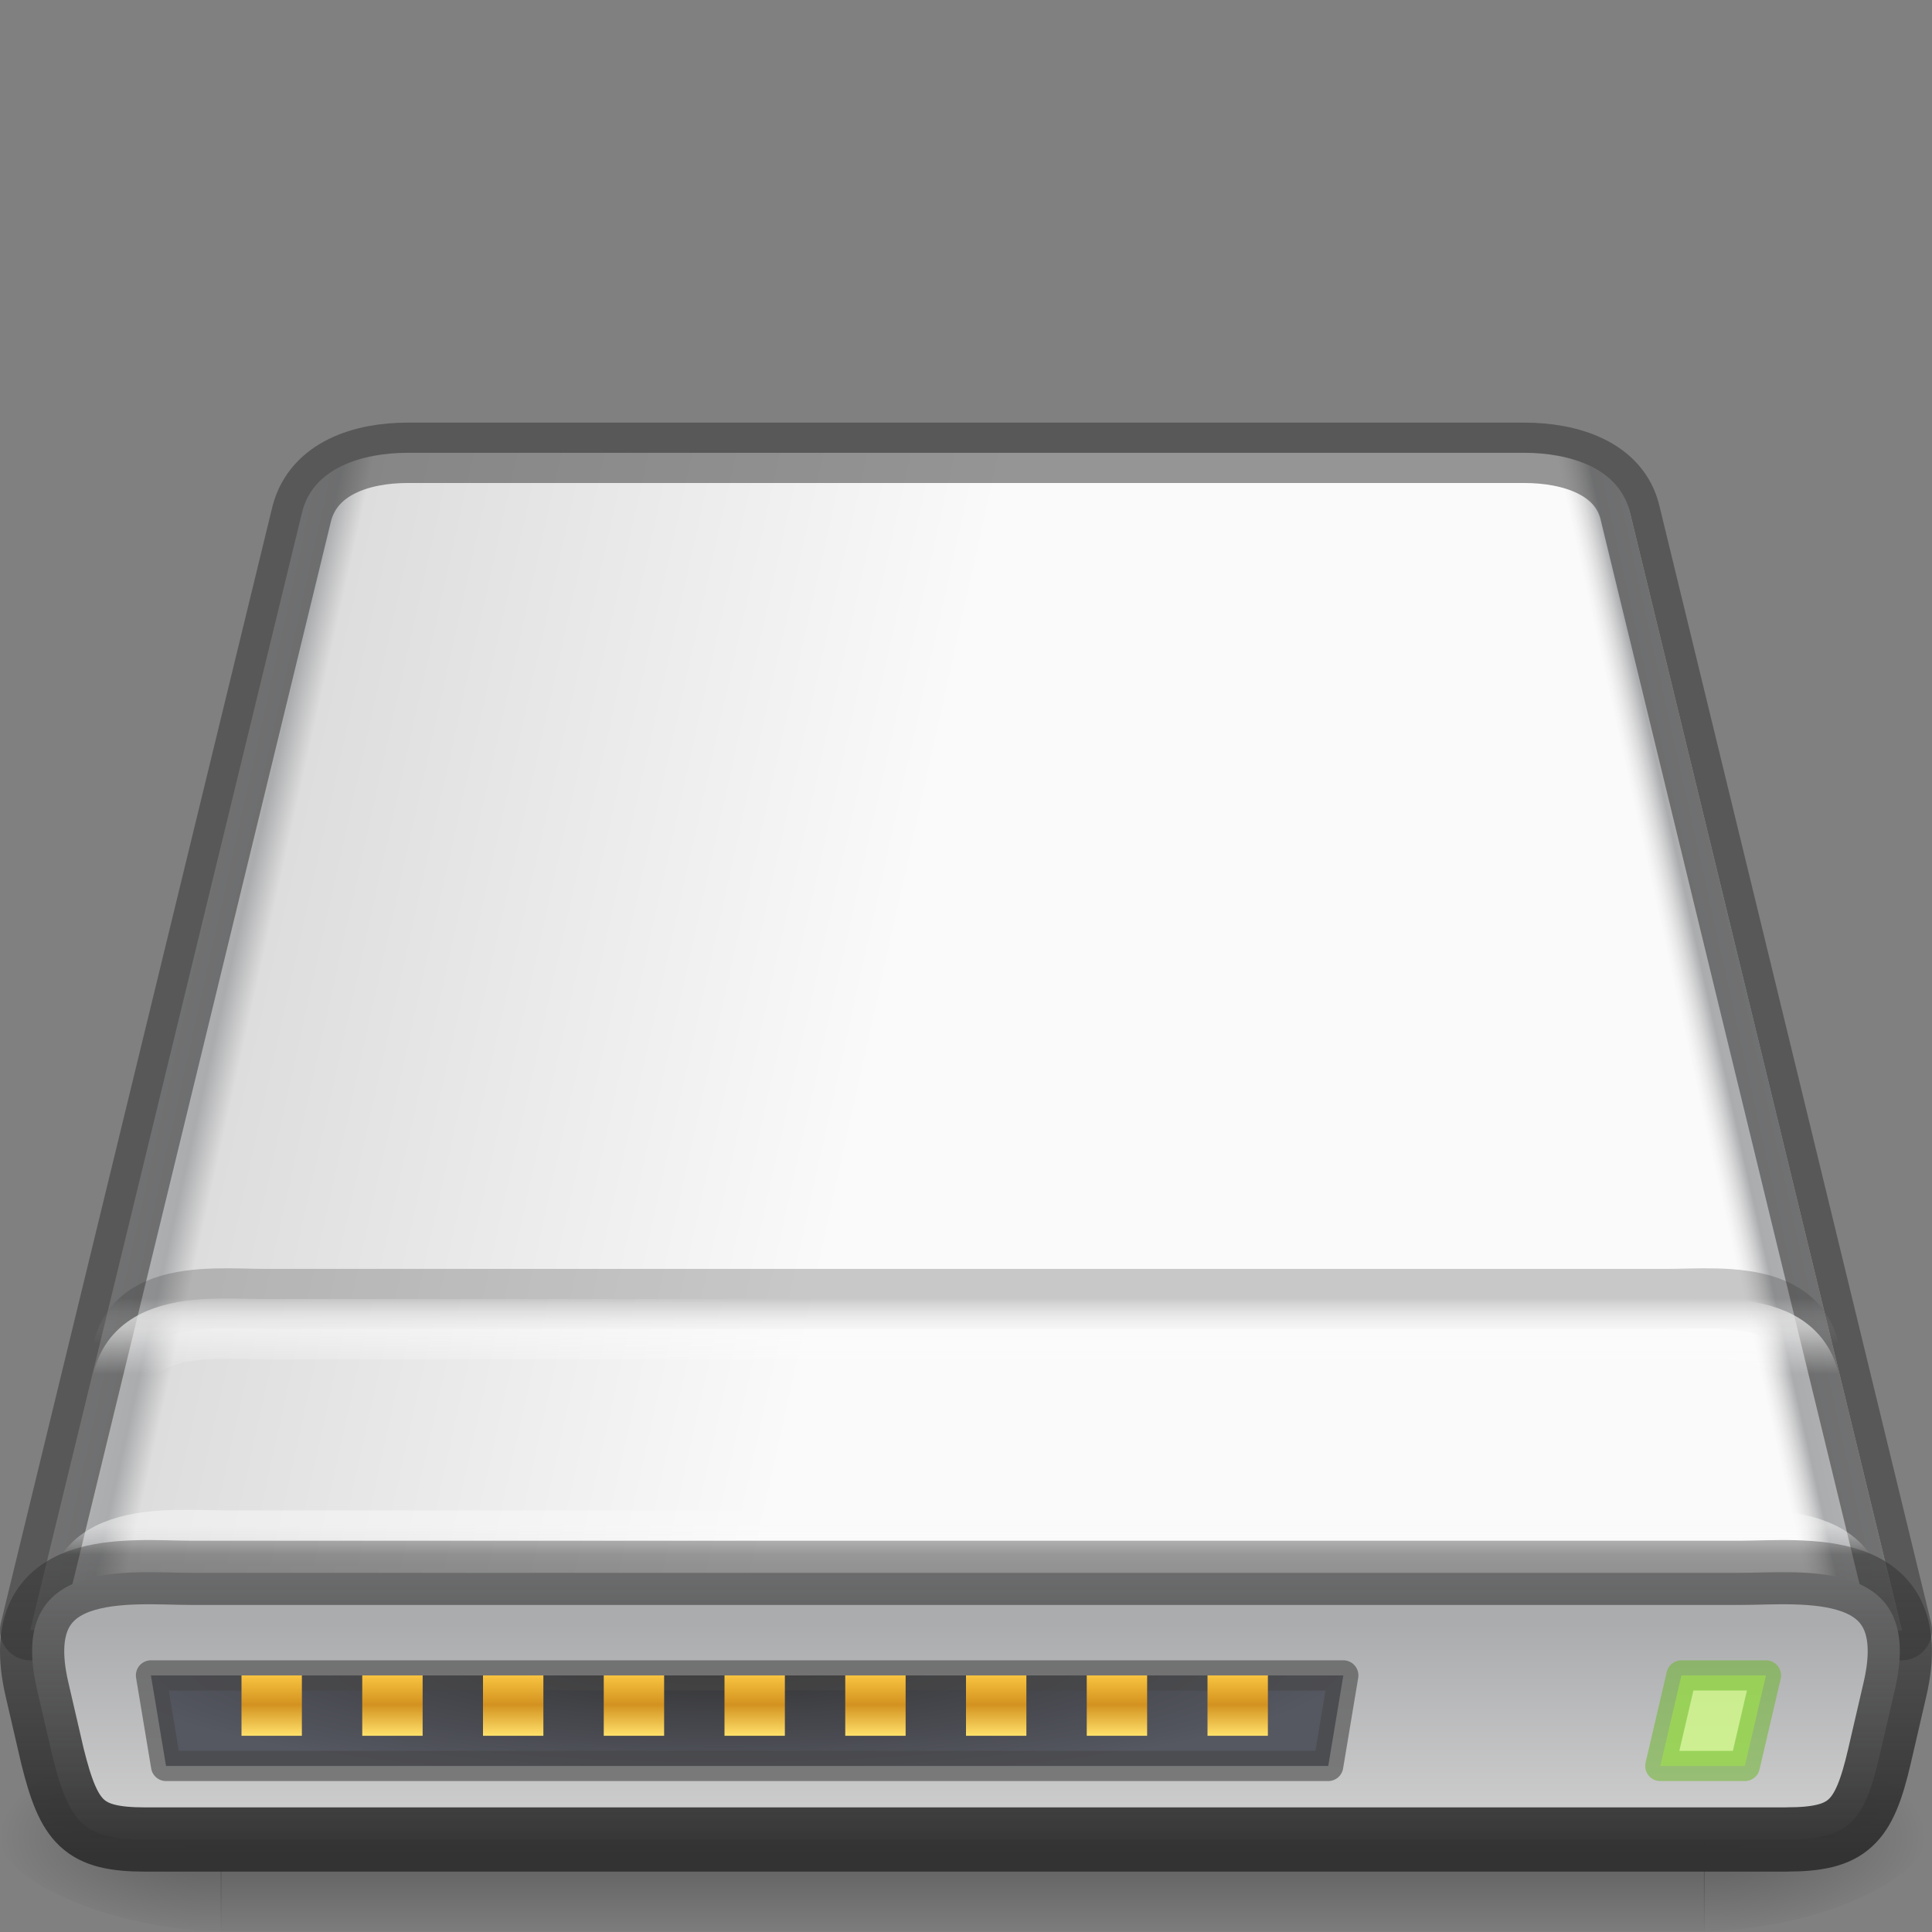 <?xml version="1.0" encoding="UTF-8" standalone="no"?>
<svg
   xmlns:dc="http://purl.org/dc/elements/1.1/"
   xmlns:cc="http://creativecommons.org/ns#"
   xmlns:rdf="http://www.w3.org/1999/02/22-rdf-syntax-ns#"
   xmlns:svg="http://www.w3.org/2000/svg"
   xmlns="http://www.w3.org/2000/svg"
   xmlns:xlink="http://www.w3.org/1999/xlink"
   xmlns:sodipodi="http://sodipodi.sourceforge.net/DTD/sodipodi-0.dtd"
   xmlns:inkscape="http://www.inkscape.org/namespaces/inkscape"
   version="1.0"
   width="32"
   height="32"
   id="svg3786"
   sodipodi:docname="drive-harddisk-solidstate.svg"
   inkscape:version="1.0.2 (e86c870879, 2021-01-15)">
  <rect width="100%" height="100%" fill="#808080" stroke="none"/>
  <sodipodi:namedview
     pagecolor="#ffffff"
     bordercolor="#666666"
     borderopacity="1"
     objecttolerance="10"
     gridtolerance="10"
     guidetolerance="10"
     inkscape:pageopacity="0"
     inkscape:pageshadow="2"
     inkscape:window-width="1141"
     inkscape:window-height="706"
     id="namedview95"
     showgrid="true"
     inkscape:zoom="8.3860962"
     inkscape:cx="-19.689935"
     inkscape:cy="15.975544"
     inkscape:window-x="0"
     inkscape:window-y="122"
     inkscape:window-maximized="0"
     inkscape:current-layer="svg3786"
     inkscape:document-rotation="0">
    <inkscape:grid
       type="xygrid"
       id="grid902" />
  </sodipodi:namedview>
  <defs
     id="defs3788">
    <linearGradient
       id="linearGradient5060">
      <stop
         id="stop5062"
         style="stop-color:#000000;stop-opacity:1"
         offset="0" />
      <stop
         id="stop5064"
         style="stop-color:#000000;stop-opacity:0"
         offset="1" />
    </linearGradient>
    <linearGradient
       id="linearGradient5048">
      <stop
         id="stop5050"
         style="stop-color:#000000;stop-opacity:0"
         offset="0" />
      <stop
         id="stop5056"
         style="stop-color:#000000;stop-opacity:1"
         offset="0.5" />
      <stop
         id="stop5052"
         style="stop-color:#000000;stop-opacity:0"
         offset="1" />
    </linearGradient>
    <linearGradient
       x1="29.938"
       y1="41"
       x2="30"
       y2="50"
       id="linearGradient2465"
       xlink:href="#linearGradient2215-9"
       gradientUnits="userSpaceOnUse"
       gradientTransform="matrix(0.689,0,0,0.507,-3.971,4.455)" />
    <linearGradient
       x1="302.857"
       y1="366.648"
       x2="302.857"
       y2="609.505"
       id="linearGradient2471"
       xlink:href="#linearGradient5048"
       gradientUnits="userSpaceOnUse"
       gradientTransform="matrix(0.076,0,0,0.022,1.403,30.139)" />
    <radialGradient
       cx="605.714"
       cy="486.648"
       r="117.143"
       fx="605.714"
       fy="486.648"
       id="radialGradient2473"
       xlink:href="#linearGradient5060"
       gradientUnits="userSpaceOnUse"
       gradientTransform="matrix(0.045,0,0,0.022,20.389,30.139)" />
    <radialGradient
       cx="605.714"
       cy="486.648"
       r="117.143"
       fx="605.714"
       fy="486.648"
       id="radialGradient2475"
       xlink:href="#linearGradient5060"
       gradientUnits="userSpaceOnUse"
       gradientTransform="matrix(-0.045,0,0,0.022,37.611,30.139)" />
    <linearGradient
       id="linearGradient2215-9">
      <stop
         id="stop2223-6"
         style="stop-color:#7a7a7a;stop-opacity:1"
         offset="0" />
      <stop
         id="stop2219-1"
         style="stop-color:#474747;stop-opacity:1"
         offset="1" />
    </linearGradient>
    <linearGradient
       id="linearGradient7056-0">
      <stop
         id="stop7064-4"
         style="stop-color:#e6e6e6;stop-opacity:1"
         offset="0" />
      <stop
         id="stop7060-2"
         style="stop-color:#c8c8c8;stop-opacity:1"
         offset="1" />
    </linearGradient>
    <radialGradient
       cx="10"
       cy="7.237"
       r="16"
       fx="10"
       fy="7.237"
       id="radialGradient5024"
       xlink:href="#linearGradient7056-0"
       gradientUnits="userSpaceOnUse"
       gradientTransform="matrix(1.405,0,0,0.938,-4.045,4.215)" />
    <linearGradient
       id="linearGradient4472">
      <stop
         id="stop4474"
         style="stop-color:#ffffff;stop-opacity:1"
         offset="0" />
      <stop
         id="stop4476"
         style="stop-color:#ffffff;stop-opacity:0.235"
         offset="0.021" />
      <stop
         id="stop4478"
         style="stop-color:#ffffff;stop-opacity:0.157"
         offset="0.992" />
      <stop
         id="stop4480"
         style="stop-color:#ffffff;stop-opacity:0.392"
         offset="1" />
    </linearGradient>
    <linearGradient
       x1="24"
       y1="51.346"
       x2="24"
       y2="53.354"
       id="linearGradient3171"
       xlink:href="#linearGradient4472"
       gradientUnits="userSpaceOnUse"
       gradientTransform="matrix(0.588,0,0,0.514,8.832,0.583)" />
    <linearGradient
       x1="24"
       y1="6.539"
       x2="24"
       y2="42.102"
       id="linearGradient3168-6"
       xlink:href="#linearGradient4075-8"
       gradientUnits="userSpaceOnUse"
       gradientTransform="matrix(0.262,0,0,0.425,5.067,6.097)" />
    <linearGradient
       id="linearGradient4075-8">
      <stop
         id="stop4077-4"
         style="stop-color:#ffffff;stop-opacity:1"
         offset="0" />
      <stop
         id="stop4079-5"
         style="stop-color:#ffffff;stop-opacity:0.235"
         offset="0.034" />
      <stop
         id="stop4081-2"
         style="stop-color:#ffffff;stop-opacity:0.157"
         offset="0.992" />
      <stop
         id="stop4083-4"
         style="stop-color:#ffffff;stop-opacity:0.392"
         offset="1" />
    </linearGradient>
    <radialGradient
       cx="113.065"
       cy="97.588"
       r="2.563"
       fx="113.667"
       fy="98"
       id="radialGradient3789"
       xlink:href="#radialGradient3437"
       gradientUnits="userSpaceOnUse"
       gradientTransform="matrix(2.496,0,0,2.496,-223.976,-53.226)" />
    <radialGradient
       cx="113.065"
       cy="97.588"
       r="2.563"
       fx="113.667"
       fy="98"
       id="radialGradient3437"
       gradientUnits="userSpaceOnUse">
      <stop
         id="stop3439"
         style="stop-color:#eeeeee;stop-opacity:1"
         offset="0" />
      <stop
         id="stop3441"
         style="stop-color:#cecece;stop-opacity:1"
         offset="0.16" />
      <stop
         id="stop3443"
         style="stop-color:#888888;stop-opacity:1"
         offset="0.468" />
      <stop
         id="stop3445"
         style="stop-color:#555555;stop-opacity:1"
         offset="1" />
    </radialGradient>
    <radialGradient
       cx="113.065"
       cy="97.588"
       r="2.563"
       fx="113.667"
       fy="98"
       id="radialGradient3793"
       xlink:href="#radialGradient3437"
       gradientUnits="userSpaceOnUse"
       gradientTransform="matrix(2.496,0,0,2.496,-223.976,-53.226)" />
    <radialGradient
       cx="141.747"
       cy="206.426"
       r="78.728"
       fx="141.747"
       fy="206.426"
       id="radialGradient3831"
       xlink:href="#linearGradient4035"
       gradientUnits="userSpaceOnUse"
       gradientTransform="matrix(0.246,-0.003,0.002,0.178,-19.666,-13.14)" />
    <linearGradient
       id="linearGradient4035">
      <stop
         id="stop4037"
         style="stop-color:#f5f5f5;stop-opacity:1"
         offset="0" />
      <stop
         id="stop4039"
         style="stop-color:#e7e7e7;stop-opacity:1"
         offset="0.47" />
      <stop
         id="stop4041"
         style="stop-color:#8c8c8c;stop-opacity:1"
         offset="0.693" />
      <stop
         id="stop4043"
         style="stop-color:#dddddd;stop-opacity:1"
         offset="0.835" />
      <stop
         id="stop4045"
         style="stop-color:#a8a8a8;stop-opacity:1"
         offset="1" />
    </linearGradient>
    <radialGradient
       cx="142.622"
       cy="191.854"
       r="78.728"
       fx="142.622"
       fy="191.854"
       id="radialGradient3820"
       xlink:href="#linearGradient4035"
       gradientUnits="userSpaceOnUse"
       gradientTransform="matrix(0.123,0,0,-0.086,-2.074,31.248)" />
    <radialGradient
       cx="127.317"
       cy="143.828"
       r="78.728"
       fx="127.317"
       fy="143.828"
       id="radialGradient3827"
       xlink:href="#linearGradient5026"
       gradientUnits="userSpaceOnUse"
       gradientTransform="matrix(0.121,-0.015,0.005,0.046,-4.417,6.972)" />
    <linearGradient
       id="linearGradient5026">
      <stop
         id="stop5028"
         style="stop-color:#f5f5f5;stop-opacity:1"
         offset="0" />
      <stop
         id="stop5030"
         style="stop-color:#e7e7e7;stop-opacity:1"
         offset="0.278" />
      <stop
         id="stop5032"
         style="stop-color:#8c8c8c;stop-opacity:1"
         offset="0.524" />
      <stop
         id="stop5034"
         style="stop-color:#dddddd;stop-opacity:1"
         offset="1" />
      <stop
         id="stop5036"
         style="stop-color:#a8a8a8;stop-opacity:1"
         offset="1" />
    </linearGradient>
    <radialGradient
       cx="113.065"
       cy="97.588"
       r="2.563"
       fx="113.667"
       fy="98"
       id="radialGradient3797"
       xlink:href="#radialGradient3437"
       gradientUnits="userSpaceOnUse"
       gradientTransform="matrix(2.496,0,0,2.496,-223.976,-53.226)" />
    <radialGradient
       cx="113.065"
       cy="97.588"
       r="2.563"
       fx="113.667"
       fy="98"
       id="radialGradient3801"
       xlink:href="#radialGradient3437"
       gradientUnits="userSpaceOnUse"
       gradientTransform="matrix(2.496,0,0,2.496,-223.976,-53.226)" />
    <linearGradient
       x1="7.062"
       y1="35.281"
       x2="24.688"
       y2="35.281"
       id="linearGradient4238"
       xlink:href="#linearGradient6309"
       gradientUnits="userSpaceOnUse"
       gradientTransform="matrix(0.793,0,0,0.539,-0.578,8.472)" />
    <linearGradient
       id="linearGradient6309">
      <stop
         id="stop6311"
         style="stop-color:#000000;stop-opacity:1"
         offset="0" />
      <stop
         id="stop6313"
         style="stop-color:#bbbbbb;stop-opacity:0"
         offset="1" />
    </linearGradient>
    <linearGradient
       x1="12.277"
       y1="37.206"
       x2="12.222"
       y2="33.759"
       id="linearGradient4235"
       xlink:href="#linearGradient4236-0"
       gradientUnits="userSpaceOnUse"
       gradientTransform="matrix(0.793,0,0,0.539,-1.209,9.187)" />
    <linearGradient
       id="linearGradient4236-0">
      <stop
         id="stop4238-4"
         style="stop-color:#eeeeee;stop-opacity:1"
         offset="0" />
      <stop
         id="stop4240-3"
         style="stop-color:#eeeeee;stop-opacity:0"
         offset="1" />
    </linearGradient>
    <linearGradient
       x1="302.857"
       y1="366.648"
       x2="302.857"
       y2="609.505"
       id="linearGradient2566"
       xlink:href="#linearGradient5048"
       gradientUnits="userSpaceOnUse"
       gradientTransform="matrix(0.051,0,0,0.014,-2.454,23.62)" />
    <radialGradient
       cx="605.714"
       cy="486.648"
       r="117.143"
       fx="605.714"
       fy="486.648"
       id="radialGradient2563"
       xlink:href="#linearGradient5060"
       gradientUnits="userSpaceOnUse"
       gradientTransform="matrix(0.03,0,0,0.014,10.204,23.62)" />
    <radialGradient
       cx="605.714"
       cy="486.648"
       r="117.143"
       fx="605.714"
       fy="486.648"
       id="radialGradient2560"
       xlink:href="#linearGradient5060"
       gradientUnits="userSpaceOnUse"
       gradientTransform="matrix(-0.03,0,0,0.014,21.685,23.62)" />
    <linearGradient
       inkscape:collect="always"
       xlink:href="#linearGradient1106"
       id="linearGradient1094"
       x1="-8"
       y1="28"
       x2="28"
       y2="36"
       gradientUnits="userSpaceOnUse"
       gradientTransform="matrix(0.5,0,0,0.5,-0.055,1.986)" />
    <linearGradient
       id="linearGradient1106">
      <stop
         id="stop1096"
         style="stop-color:#f5f5f5;stop-opacity:1"
         offset="0" />
      <stop
         id="stop1098"
         style="stop-color:#abacae;stop-opacity:1"
         offset="0.417" />
      <stop
         id="stop1102"
         style="stop-color:#dddddd;stop-opacity:1"
         offset="0.444" />
      <stop
         id="stop1104"
         style="stop-color:#fafafa;stop-opacity:1"
         offset="1" />
    </linearGradient>
    <linearGradient
       inkscape:collect="always"
       xlink:href="#linearGradient1151"
       id="linearGradient1140"
       gradientUnits="userSpaceOnUse"
       x1="-8"
       y1="28"
       x2="8"
       y2="31.556"
       gradientTransform="matrix(-0.5,0,0,0.5,32,1.75)" />
    <linearGradient
       id="linearGradient1151">
      <stop
         id="stop1143"
         style="stop-color:#f5f5f5;stop-opacity:1"
         offset="0" />
      <stop
         id="stop1145"
         style="stop-color:#abacae;stop-opacity:1"
         offset="0.938" />
      <stop
         id="stop1147"
         style="stop-color:#dddddd;stop-opacity:0"
         offset="1" />
    </linearGradient>
    <linearGradient
       x1="29.737"
       y1="43.024"
       x2="29.737"
       y2="49.956"
       id="linearGradient2557"
       xlink:href="#linearGradient2215"
       gradientUnits="userSpaceOnUse"
       gradientTransform="matrix(0.696,0,0,0.558,-4.189,2.89)" />
    <linearGradient
       id="linearGradient2215">
      <stop
         id="stop2223"
         style="stop-color:#abacae;stop-opacity:1"
         offset="0" />
      <stop
         id="stop2219"
         style="stop-color:#d4d4d4;stop-opacity:1"
         offset="1" />
    </linearGradient>
    <linearGradient
       inkscape:collect="always"
       xlink:href="#linearGradient959"
       id="linearGradient961"
       x1="32"
       y1="57"
       x2="32"
       y2="48"
       gradientUnits="userSpaceOnUse"
       gradientTransform="matrix(0.513,0,0,0.552,-0.413,-0.727)" />
    <linearGradient
       inkscape:collect="always"
       id="linearGradient959">
      <stop
         style="stop-color:#333333;stop-opacity:1;"
         offset="0"
         id="stop955" />
      <stop
         style="stop-color:#333333;stop-opacity:0.502"
         offset="1"
         id="stop957" />
    </linearGradient>
    <radialGradient
       cx="24"
       cy="42"
       r="21"
       fx="24"
       fy="42"
       id="radialGradient2516"
       xlink:href="#linearGradient6310-8"
       gradientUnits="userSpaceOnUse"
       gradientTransform="matrix(0.69,0,1.9203954e-8,0.243,-0.627,18.058)" />
    <linearGradient
       id="linearGradient6310-8">
      <stop
         id="stop6312-6"
         style="stop-color:#ffffff;stop-opacity:1"
         offset="0" />
      <stop
         id="stop6314-6"
         style="stop-color:#ffffff;stop-opacity:0"
         offset="1" />
    </linearGradient>
    <radialGradient
       inkscape:collect="always"
       xlink:href="#linearGradient1045"
       id="radialGradient925"
       cx="25.96"
       cy="75.091"
       fx="25.96"
       fy="75.091"
       r="18.5"
       gradientTransform="matrix(0.566,-9.04622e-8,-1.3505646e-8,-0.108,-2.754,35.604)"
       gradientUnits="userSpaceOnUse" />
    <linearGradient
       id="linearGradient1045">
      <stop
         offset="0"
         style="stop-color:#333333;stop-opacity:1"
         id="stop1041" />
      <stop
         offset="1"
         style="stop-color:#555761;stop-opacity:1"
         id="stop1043" />
    </linearGradient>
    <linearGradient
       inkscape:collect="always"
       xlink:href="#linearGradient1131"
       id="linearGradient1011"
       x1="7"
       y1="53"
       x2="7"
       y2="52"
       gradientUnits="userSpaceOnUse"
       gradientTransform="matrix(0.5,0,0,1,1,-24.25)" />
    <linearGradient
       inkscape:collect="always"
       id="linearGradient1131">
      <stop
         style="stop-color:#ffe16b;stop-opacity:1"
         offset="0"
         id="stop1127" />
      <stop
         id="stop1133"
         offset="0.513"
         style="stop-color:#d39220;stop-opacity:1;" />
      <stop
         style="stop-color:#f9c440;stop-opacity:1"
         offset="1"
         id="stop1129" />
    </linearGradient>
    <linearGradient
       inkscape:collect="always"
       xlink:href="#linearGradient1018"
       id="linearGradient1010"
       gradientUnits="userSpaceOnUse"
       x1="32"
       y1="48"
       x2="32"
       y2="48.974"
       gradientTransform="matrix(0.489,0,0,0.498,0.348,1.359)" />
    <linearGradient
       id="linearGradient1018">
      <stop
         id="stop1013"
         style="stop-color:#fafafa;stop-opacity:1"
         offset="0" />
      <stop
         id="stop1015"
         style="stop-color:#ffffff;stop-opacity:0"
         offset="1" />
    </linearGradient>
    <linearGradient
       inkscape:collect="always"
       xlink:href="#linearGradient1018"
       id="linearGradient1047"
       gradientUnits="userSpaceOnUse"
       gradientTransform="matrix(0.464,0,0,0.498,1.145,-2.131)"
       x1="32"
       y1="48"
       x2="32"
       y2="49.987" />
    <linearGradient
       inkscape:collect="always"
       xlink:href="#linearGradient1084"
       id="linearGradient1077"
       gradientUnits="userSpaceOnUse"
       gradientTransform="matrix(0.464,0,0,0.498,1.144,-2.645)"
       x1="32"
       y1="48.487"
       x2="32"
       y2="49.987" />
    <linearGradient
       id="linearGradient1084">
      <stop
         id="stop1149"
         style="stop-color:#333333;stop-opacity:1"
         offset="0" />
      <stop
         id="stop1082"
         style="stop-color:#ffffff;stop-opacity:0"
         offset="1" />
    </linearGradient>
    <linearGradient
       id="linearGradient1240">
      <stop
         id="stop1236"
         style="stop-color:#fafafa;stop-opacity:0"
         offset="0" />
      <stop
         id="stop1238"
         style="stop-color:#1a1a1a;stop-opacity:0.502"
         offset="1" />
    </linearGradient>
    <linearGradient
       inkscape:collect="always"
       xlink:href="#linearGradient1131"
       id="linearGradient1259"
       gradientUnits="userSpaceOnUse"
       gradientTransform="matrix(0.5,0,0,1,3,-24.25)"
       x1="7"
       y1="53"
       x2="7"
       y2="52" />
    <linearGradient
       inkscape:collect="always"
       xlink:href="#linearGradient1131"
       id="linearGradient1308"
       gradientUnits="userSpaceOnUse"
       gradientTransform="matrix(0.5,0,0,1,5,-24.25)"
       x1="7"
       y1="53"
       x2="7"
       y2="52" />
    <linearGradient
       inkscape:collect="always"
       xlink:href="#linearGradient1131"
       id="linearGradient1394"
       gradientUnits="userSpaceOnUse"
       gradientTransform="matrix(0.5,0,0,1,7,-24.25)"
       x1="7"
       y1="53"
       x2="7"
       y2="52" />
    <linearGradient
       inkscape:collect="always"
       xlink:href="#linearGradient1131"
       id="linearGradient1396"
       gradientUnits="userSpaceOnUse"
       gradientTransform="matrix(0.5,0,0,1,9,-24.25)"
       x1="7"
       y1="53"
       x2="7"
       y2="52" />
    <linearGradient
       inkscape:collect="always"
       xlink:href="#linearGradient1131"
       id="linearGradient1398"
       gradientUnits="userSpaceOnUse"
       gradientTransform="matrix(0.5,0,0,1,11,-24.25)"
       x1="7"
       y1="53"
       x2="7"
       y2="52" />
    <linearGradient
       inkscape:collect="always"
       xlink:href="#linearGradient1131"
       id="linearGradient1400"
       gradientUnits="userSpaceOnUse"
       gradientTransform="matrix(0.5,0,0,1,13,-24.25)"
       x1="7"
       y1="53"
       x2="7"
       y2="52" />
    <linearGradient
       inkscape:collect="always"
       xlink:href="#linearGradient1131"
       id="linearGradient1435"
       gradientUnits="userSpaceOnUse"
       gradientTransform="matrix(0.5,0,0,1,15,-24.25)"
       x1="7"
       y1="53"
       x2="7"
       y2="52" />
    <linearGradient
       inkscape:collect="always"
       xlink:href="#linearGradient1131"
       id="linearGradient1451"
       gradientUnits="userSpaceOnUse"
       gradientTransform="matrix(0.5,0,0,1,17,-24.25)"
       x1="7"
       y1="53"
       x2="7"
       y2="52" />
  </defs>
  <rect
     style="display:inline;overflow:visible;visibility:visible;opacity:0.3;fill:url(#linearGradient2566);fill-opacity:1;fill-rule:nonzero;stroke:none;stroke-width:0.25;marker:none"
     id="rect2723-5"
     y="28.652"
     x="3.655"
     height="3.333"
     width="24.58" />
  <path
     inkscape:connector-curvature="0"
     style="display:inline;overflow:visible;visibility:visible;opacity:0.3;fill:url(#radialGradient2563);fill-opacity:1;fill-rule:nonzero;stroke:none;stroke-width:0.25;marker:none"
     id="path2725-6"
     d="m 28.222,28.653 c 0,0 0,3.333 0,3.333 1.54,0.006 3.722,-0.747 3.722,-1.667 0,-0.92 -1.718,-1.666 -3.722,-1.666 z" />
  <path
     inkscape:connector-curvature="0"
     style="display:inline;overflow:visible;visibility:visible;opacity:0.3;fill:url(#radialGradient2560);fill-opacity:1;fill-rule:nonzero;stroke:none;stroke-width:0.5;marker:none"
     id="path2727-2"
     d="m 3.667,28.653 c 0,0 0,3.333 0,3.333 -1.54,0.006 -3.722,-0.747 -3.722,-1.667 0,-0.92 1.718,-1.666 3.722,-1.666 z" />
  <path
     inkscape:connector-curvature="0"
     style="display:inline;overflow:visible;visibility:visible;fill:url(#linearGradient1094);fill-opacity:1;fill-rule:nonzero;stroke:none;stroke-width:0.5;stroke-linecap:round;stroke-linejoin:round;stroke-miterlimit:4;stroke-dasharray:none;stroke-dashoffset:0;stroke-opacity:0.504;marker:none;enable-background:accumulate"
     id="path6345-91"
     d="M 31.5,27 27,8.5 c -0.201,-0.75 -1,-1 -1.75,-1 H 6.75 c -0.75,0 -1.577,0.25 -1.75,1 L 0.5,27"
     sodipodi:nodetypes="ccsscc" />
  <path
     inkscape:connector-curvature="0"
     style="display:inline;overflow:visible;visibility:visible;fill:url(#linearGradient1140);fill-opacity:1;fill-rule:nonzero;stroke:#333333;stroke-width:1;stroke-linecap:round;stroke-linejoin:round;stroke-miterlimit:4;stroke-dasharray:none;stroke-dashoffset:0;stroke-opacity:0.504;marker:none;enable-background:accumulate"
     id="path6345-6"
     d="M 0.5,27 5,8.5 c 0.201,-0.75 1,-1 1.75,-1 H 25.25 c 0.75,0 1.577,0.25 1.75,1 L 31.5,27"
     sodipodi:nodetypes="ccsscc" />
  <path
     inkscape:connector-curvature="0"
     style="display:inline;fill:url(#linearGradient2557);fill-opacity:1;fill-rule:evenodd;stroke:url(#linearGradient961);stroke-width:1.064;stroke-linecap:round;stroke-linejoin:round;stroke-miterlimit:4;stroke-dasharray:none;stroke-dashoffset:0;stroke-opacity:1;enable-background:new"
     id="rect6431-2"
     d="M 29.591,30.468 H 2.408 c -1.026,0 -1.264,-0.276 -1.539,-1.38 L 0.613,27.983 C 0.1,25.775 2.152,26.051 3.177,26.051 H 28.822 c 1.026,0 3.077,-0.276 2.564,1.932 l -0.256,1.104 c -0.256,1.104 -0.513,1.38 -1.539,1.38 z"
     sodipodi:nodetypes="ccccscccc" />
  <path
     inkscape:connector-curvature="0"
     style="display:inline;opacity:0.5;fill:none;fill-opacity:1;fill-rule:evenodd;stroke:url(#linearGradient1010);stroke-width:0.999;stroke-linecap:round;stroke-linejoin:round;stroke-miterlimit:4;stroke-dasharray:none;stroke-dashoffset:0;stroke-opacity:1;enable-background:new"
     id="rect6431-3"
     d="M 28.962,29.501 H 3.038 c -0.978,0 -1.205,-0.249 -1.467,-1.245 L 1.326,27.259 C 0.837,25.267 2.794,25.516 3.772,25.516 H 28.228 c 0.978,0 2.935,-0.249 2.446,1.743 l -0.245,0.996 c -0.245,0.996 -0.489,1.245 -1.467,1.245 z"
     sodipodi:nodetypes="ccccscccc" />
  <path
     inkscape:connector-curvature="0"
     style="display:inline;opacity:0.75;fill:none;fill-opacity:1;fill-rule:evenodd;stroke:url(#linearGradient1047);stroke-width:1;stroke-linecap:round;stroke-linejoin:round;stroke-miterlimit:4;stroke-dasharray:none;stroke-dashoffset:0;stroke-opacity:1;enable-background:new"
     id="rect6431-3-2"
     d="M 28.302,26 H 3.698 c -0.928,0 -1.144,-0.249 -1.393,-1.245 L 2.073,23.76 C 1.609,21.768 3.466,22.017 4.394,22.017 H 27.606 c 0.928,0 2.785,-0.249 2.321,1.743 l -0.232,0.996 c -0.232,0.996 -0.464,1.245 -1.393,1.245 z"
     sodipodi:nodetypes="ccccscccc" />
  <path
     inkscape:connector-curvature="0"
     style="display:inline;opacity:0.25;fill:none;fill-opacity:1;fill-rule:evenodd;stroke:url(#linearGradient1077);stroke-width:0.998;stroke-linecap:round;stroke-linejoin:round;stroke-miterlimit:4;stroke-dasharray:none;stroke-dashoffset:0;stroke-opacity:1;enable-background:new"
     id="rect6431-3-2-2"
     d="M 28.303,25.501 H 3.697 c -0.929,0 -1.144,-0.249 -1.393,-1.245 L 2.072,23.259 C 1.608,21.267 3.465,21.516 4.394,21.516 H 27.606 c 0.929,0 2.786,-0.249 2.321,1.744 l -0.232,0.996 c -0.232,0.996 -0.464,1.245 -1.393,1.245 z"
     sodipodi:nodetypes="ccccscccc" />
  <g
     id="path915"
     style="opacity:1;fill:#9bdb4d;fill-opacity:0.75;stroke:none;stroke-width:0.7;stroke-miterlimit:4;stroke-dasharray:none;stroke-opacity:0.504"
     transform="matrix(0.999,0,0,1,0.016,0)" />
  <path
     style="color:#000000;font-style:normal;font-variant:normal;font-weight:normal;font-stretch:normal;font-size:medium;line-height:normal;font-family:sans-serif;font-variant-ligatures:normal;font-variant-position:normal;font-variant-caps:normal;font-variant-numeric:normal;font-variant-alternates:normal;font-variant-east-asian:normal;font-feature-settings:normal;font-variation-settings:normal;text-indent:0;text-align:start;text-decoration:none;text-decoration-line:none;text-decoration-style:solid;text-decoration-color:#000000;letter-spacing:normal;word-spacing:normal;text-transform:none;writing-mode:lr-tb;direction:ltr;text-orientation:mixed;dominant-baseline:auto;baseline-shift:baseline;text-anchor:start;white-space:normal;shape-padding:0;shape-margin:0;inline-size:0;clip-rule:nonzero;display:inline;overflow:visible;visibility:visible;isolation:auto;mix-blend-mode:normal;color-interpolation:sRGB;color-interpolation-filters:linearRGB;solid-color:#000000;solid-opacity:1;vector-effect:none;fill:#d1ff82;fill-opacity:0.749;fill-rule:evenodd;stroke:#68b723;stroke-width:0.5;stroke-linecap:round;stroke-linejoin:round;stroke-miterlimit:4;stroke-dasharray:none;stroke-dashoffset:0;stroke-opacity:0.5;paint-order:normal;color-rendering:auto;image-rendering:auto;shape-rendering:auto;text-rendering:auto;enable-background:accumulate;stop-color:#000000;stop-opacity:1"
     d="M 29.25,27.75 28.9,29.25 h -1.4 l 0.35,-1.5 z"
     id="path1472"
     sodipodi:nodetypes="ccccc" />
  <g
     id="rect917"
     style="opacity:1;stroke-width:1">
    <path
       style="color:#000000;font-style:normal;font-variant:normal;font-weight:normal;font-stretch:normal;font-size:medium;line-height:normal;font-family:sans-serif;font-variant-ligatures:normal;font-variant-position:normal;font-variant-caps:normal;font-variant-numeric:normal;font-variant-alternates:normal;font-variant-east-asian:normal;font-feature-settings:normal;font-variation-settings:normal;text-indent:0;text-align:start;text-decoration:none;text-decoration-line:none;text-decoration-style:solid;text-decoration-color:#000000;letter-spacing:normal;word-spacing:normal;text-transform:none;writing-mode:lr-tb;direction:ltr;text-orientation:mixed;dominant-baseline:auto;baseline-shift:baseline;text-anchor:start;white-space:normal;shape-padding:0;shape-margin:0;inline-size:0;clip-rule:nonzero;display:inline;overflow:visible;visibility:visible;isolation:auto;mix-blend-mode:normal;color-interpolation:sRGB;color-interpolation-filters:linearRGB;solid-color:#000000;solid-opacity:1;vector-effect:none;fill:url(#radialGradient925);fill-opacity:1;fill-rule:nonzero;stroke:none;stroke-width:0.5;stroke-linecap:round;stroke-linejoin:round;stroke-miterlimit:4;stroke-dasharray:none;stroke-dashoffset:0;stroke-opacity:1;paint-order:normal;color-rendering:auto;image-rendering:auto;shape-rendering:auto;text-rendering:auto;enable-background:accumulate;stop-color:#000000;stop-opacity:1"
       d="M 2.75,29.25 H 22 l 0.25,-1.5 H 2.5 Z"
       id="path1478" />
    <path
       style="color:#000000;font-style:normal;font-variant:normal;font-weight:normal;font-stretch:normal;font-size:medium;line-height:normal;font-family:sans-serif;font-variant-ligatures:normal;font-variant-position:normal;font-variant-caps:normal;font-variant-numeric:normal;font-variant-alternates:normal;font-variant-east-asian:normal;font-feature-settings:normal;font-variation-settings:normal;text-indent:0;text-align:start;text-decoration:none;text-decoration-line:none;text-decoration-style:solid;text-decoration-color:#000000;letter-spacing:normal;word-spacing:normal;text-transform:none;writing-mode:lr-tb;direction:ltr;text-orientation:mixed;dominant-baseline:auto;baseline-shift:baseline;text-anchor:start;white-space:normal;shape-padding:0;shape-margin:0;inline-size:0;clip-rule:nonzero;display:inline;overflow:visible;visibility:visible;isolation:auto;mix-blend-mode:normal;color-interpolation:sRGB;color-interpolation-filters:linearRGB;solid-color:#000000;solid-opacity:1;vector-effect:none;fill:#474747;fill-opacity:0.599;fill-rule:nonzero;stroke:none;stroke-width:1;stroke-linecap:round;stroke-linejoin:round;stroke-miterlimit:4;stroke-dasharray:none;stroke-dashoffset:0;stroke-opacity:1;paint-order:normal;color-rendering:auto;image-rendering:auto;shape-rendering:auto;text-rendering:auto;enable-background:accumulate;stop-color:#000000;stop-opacity:1"
       d="m 2.5,27.5 a 0.25,0.25 0 0 0 -0.246,0.291 l 0.25,1.5 A 0.25,0.25 0 0 0 2.75,29.5 H 22 a 0.25,0.25 0 0 0 0.246,-0.209 l 0.25,-1.5 A 0.25,0.25 0 0 0 22.25,27.5 Z M 2.795,28 H 21.955 l -0.166,1 H 2.961 Z"
       id="path1480" />
  </g>
  <path
     style="display:inline;fill:url(#linearGradient1011);fill-opacity:1;stroke:none;stroke-width:0.5px;stroke-linecap:butt;stroke-linejoin:miter;stroke-opacity:1"
     d="m 4,27.75 v 1 h 1 v -1 z"
     id="path928"
     inkscape:connector-curvature="0" />
  <g
     id="g956"
     style="display:none">
    <path
       d="M 31.502,25.502 26.821,8.381 C 26.689,7.894 25.995,7.498 25.412,7.498 H 6.427 c -0.896,0 -1.409,0.132 -1.598,0.883 L 0.498,25.485"
       id="path6345"
       style="display:inline;overflow:visible;visibility:visible;fill:url(#radialGradient5024);fill-opacity:1;fill-rule:nonzero;stroke:none;stroke-width:0.996;marker:none;enable-background:accumulate" />
    <path
       d="M 31.502,25.502 26.821,8.381 C 26.689,7.894 25.995,7.498 25.412,7.498 H 6.427 c -0.896,0 -1.409,0.132 -1.598,0.883 L 0.498,25.485 Z"
       id="path6345-9"
       style="color:#000000;display:inline;overflow:visible;visibility:visible;opacity:0.35;fill:none;stroke:#000000;stroke-width:1;stroke-linecap:round;stroke-linejoin:round;stroke-miterlimit:4;stroke-dasharray:none;stroke-dashoffset:0;stroke-opacity:1;marker:none;enable-background:accumulate" />
    <g
       transform="matrix(0.667,0,0,0.626,-3.333,3.797)"
       id="g6029"
       style="display:inline;enable-background:new">
      <rect
         width="36.869"
         height="5.306"
         x="10.565"
         y="38.149"
         id="rect2723"
         style="display:inline;overflow:visible;visibility:visible;opacity:0.402;fill:url(#linearGradient2471);fill-opacity:1;fill-rule:nonzero;stroke:none;stroke-width:0.5;marker:none" />
      <path
         d="m 47.417,38.15 c 0,0 0,5.306 0,5.306 2.31,0.01 5.583,-1.189 5.583,-2.653 0,-1.464 -2.577,-2.653 -5.583,-2.653 z"
         id="path2725"
         style="display:inline;overflow:visible;visibility:visible;opacity:0.402;fill:url(#radialGradient2473);fill-opacity:1;fill-rule:nonzero;stroke:none;stroke-width:0.5;marker:none" />
      <path
         d="m 10.583,38.15 c 0,0 0,5.306 0,5.306 C 8.274,43.465 5,42.267 5,40.802 c 0,-1.464 2.577,-2.653 5.583,-2.653 z"
         id="path2727"
         style="display:inline;overflow:visible;visibility:visible;opacity:0.402;fill:url(#radialGradient2475);fill-opacity:1;fill-rule:nonzero;stroke:none;stroke-width:1;marker:none" />
    </g>
    <rect
       width="31"
       height="1"
       x="0.5"
       y="25"
       id="rect6381"
       style="display:inline;fill:#d2d2d3;fill-opacity:1;fill-rule:evenodd;stroke:none;enable-background:new" />
    <path
       d="M 0.508,25.486 H 31.492 L 30.873,29.536 H 1.196 Z"
       id="rect6431"
       style="display:inline;fill:url(#linearGradient2465);fill-opacity:1;fill-rule:evenodd;stroke:none;enable-background:new" />
    <path
       d="M 0.508,25.5 H 31.492 l -0.62,4 H 1.196 Z"
       id="rect6431-1"
       style="color:#000000;display:inline;overflow:visible;visibility:visible;opacity:0.5;fill:none;stroke:#000000;stroke-width:1;stroke-linecap:butt;stroke-linejoin:round;stroke-miterlimit:4;stroke-dasharray:none;stroke-dashoffset:0;stroke-opacity:1;marker:none;enable-background:accumulate" />
    <path
       d="m 6.438,8.5 c -0.401,0 -0.618,0.059 -0.625,0.062 -0.007,0.003 0.045,-0.118 0,0.062 L 1.781,24.5 H 30.188 L 25.844,8.656 a 1.008,1.008 0 0 1 0,-0.031 c 0.032,0.119 0.016,0.066 -0.094,0 C 25.641,8.559 25.474,8.5 25.406,8.5 Z"
       id="path4094"
       style="color:#000000;display:inline;overflow:visible;visibility:visible;opacity:0.8;fill:none;stroke:url(#linearGradient3168-6);stroke-width:1;stroke-linecap:round;stroke-linejoin:round;stroke-miterlimit:4;stroke-dasharray:none;stroke-dashoffset:0;stroke-opacity:1;marker:none;enable-background:accumulate" />
    <path
       d="m 2.016,28.5 27.978,2e-6 c 0.076,-0.2 0.332,-2 0.332,-2 H 1.719 c 0,0 0.186,1.491 0.297,2 z"
       id="path4497"
       style="color:#000000;display:inline;overflow:visible;visibility:visible;opacity:0.2;fill:none;stroke:url(#linearGradient3171);stroke-width:1;stroke-linecap:round;stroke-linejoin:miter;stroke-miterlimit:4;stroke-dasharray:none;stroke-dashoffset:0;stroke-opacity:1;marker:none;enable-background:accumulate" />
    <g
       transform="matrix(0.067,0,0,0.047,2.461,-0.213)"
       id="g9164"
       style="display:inline;enable-background:new">
      <path
         d="m 48.3,190.28 c 0.314,4.248 5.024,7.712 10.514,7.712 5.488,0 9.643,-3.464 9.276,-7.712 -0.364,-4.225 -5.071,-7.637 -10.507,-7.637 -5.438,0.002 -9.593,3.412 -9.284,7.637 z"
         id="path9166"
         style="fill:#f0f0f0;fill-opacity:1" />
      <path
         d="m 51.851,187.292 c -0.502,0.539 -1.076,1.403 -1.076,2.551 0,0.082 0.005,0.165 0.01,0.252 0.217,2.927 3.893,5.401 8.026,5.401 2.353,0 4.505,-0.811 5.752,-2.174 0.537,-0.581 1.148,-1.545 1.038,-2.828 -0.252,-2.902 -3.923,-5.356 -8.021,-5.356 -2.336,0.002 -4.48,0.806 -5.73,2.154 z"
         id="path9168"
         style="fill:url(#radialGradient3789);fill-opacity:1" />
    </g>
    <g
       transform="matrix(0.067,0,0,0.047,21.361,-0.213)"
       id="g9170"
       style="display:inline;enable-background:new">
      <path
         d="m 48.3,190.28 c 0.314,4.248 5.024,7.712 10.514,7.712 5.488,0 9.643,-3.464 9.276,-7.712 -0.364,-4.225 -5.071,-7.637 -10.507,-7.637 -5.438,0.002 -9.593,3.412 -9.284,7.637 z"
         id="path9172"
         style="fill:#e6e6e6;fill-opacity:1" />
      <path
         d="m 51.851,187.292 c -0.502,0.539 -1.076,1.403 -1.076,2.551 0,0.082 0.005,0.165 0.01,0.252 0.217,2.927 3.893,5.401 8.026,5.401 2.353,0 4.505,-0.811 5.752,-2.174 0.537,-0.581 1.148,-1.545 1.038,-2.828 -0.252,-2.902 -3.923,-5.356 -8.021,-5.356 -2.336,0.002 -4.48,0.806 -5.73,2.154 z"
         id="path9174"
         style="fill:url(#radialGradient3793);fill-opacity:1" />
    </g>
    <g
       transform="matrix(-0.098,0,0,0.108,9.162,3.182)"
       id="g9158"
       style="display:inline;enable-background:new">
      <path
         d="m 48.3,190.28 c 0.314,4.248 5.024,7.712 10.514,7.712 5.488,0 9.643,-3.464 9.276,-7.712 -0.364,-4.225 -5.071,-7.637 -10.507,-7.637 -5.438,0.002 -9.593,3.412 -9.284,7.637 z"
         id="path9160"
         style="fill:#e6e6e6;fill-opacity:1" />
      <path
         d="m 51.851,187.292 c -0.502,0.539 -1.076,1.403 -1.076,2.551 0,0.082 0.005,0.165 0.01,0.252 0.217,2.927 3.893,5.401 8.026,5.401 2.353,0 4.505,-0.811 5.752,-2.174 0.537,-0.581 1.148,-1.545 1.038,-2.828 -0.252,-2.902 -3.923,-5.356 -8.021,-5.356 -2.336,0.002 -4.48,0.806 -5.73,2.154 z"
         id="path9162"
         style="fill:url(#radialGradient3797);fill-opacity:1" />
    </g>
    <g
       transform="matrix(0.098,0,0,0.108,22.777,3.182)"
       id="g9190"
       style="display:inline;enable-background:new">
      <path
         d="m 48.3,190.28 c 0.314,4.248 5.024,7.712 10.514,7.712 5.488,0 9.643,-3.464 9.276,-7.712 -0.364,-4.225 -5.071,-7.637 -10.507,-7.637 -5.438,0.002 -9.593,3.412 -9.284,7.637 z"
         id="path9192"
         style="fill:#e6e6e6;fill-opacity:1" />
      <path
         d="m 51.851,187.292 c -0.502,0.539 -1.076,1.403 -1.076,2.551 0,0.082 0.005,0.165 0.01,0.252 0.217,2.927 3.893,5.401 8.026,5.401 2.353,0 4.505,-0.811 5.752,-2.174 0.537,-0.581 1.148,-1.545 1.038,-2.828 -0.252,-2.902 -3.923,-5.356 -8.021,-5.356 -2.336,0.002 -4.48,0.806 -5.73,2.154 z"
         id="path9194"
         style="fill:url(#radialGradient3801);fill-opacity:1" />
    </g>
    <rect
       style="opacity:1;vector-effect:none;fill:#d1ff82;fill-opacity:1;fill-rule:nonzero;stroke:#9bdb4d;stroke-opacity:0.6;paint-order:normal"
       id="rect904"
       width="1"
       height="1"
       x="28"
       y="27" />
    <path
       style="opacity:1;vector-effect:none;fill:#95a3ab;fill-opacity:1;fill-rule:nonzero;stroke:#000000;stroke-width:1;stroke-opacity:0.6;paint-order:normal"
       d="M 2.7,27 H 17.1 L 17,28 H 2.8 Z"
       id="rect904-3"
       inkscape:connector-curvature="0"
       sodipodi:nodetypes="ccccc" />
    <rect
       style="opacity:1;vector-effect:none;fill:#f9c440;fill-opacity:0.9;fill-rule:nonzero;stroke:none;stroke-opacity:0.6;paint-order:normal"
       id="rect922"
       width="1"
       height="1"
       x="3"
       y="27" />
    <rect
       style="opacity:1;vector-effect:none;fill:#f9c440;fill-opacity:1;fill-rule:nonzero;stroke:none;stroke-opacity:0.6;paint-order:normal"
       id="rect924"
       width="1"
       height="1"
       x="5"
       y="27" />
    <rect
       style="opacity:1;vector-effect:none;fill:#f9c440;fill-opacity:1;fill-rule:nonzero;stroke:none;stroke-opacity:0.6;paint-order:normal"
       id="rect926"
       width="1"
       height="1"
       x="7"
       y="27" />
    <rect
       style="opacity:1;vector-effect:none;fill:#f9c440;fill-opacity:1;fill-rule:nonzero;stroke:none;stroke-opacity:0.6;paint-order:normal"
       id="rect928"
       width="1"
       height="1"
       x="9"
       y="27" />
    <rect
       style="opacity:1;vector-effect:none;fill:#f9c440;fill-opacity:1;fill-rule:nonzero;stroke:none;stroke-opacity:0.6;paint-order:normal"
       id="rect930"
       width="1"
       height="1"
       x="11"
       y="27" />
    <rect
       style="opacity:1;vector-effect:none;fill:#f9c440;fill-opacity:1;fill-rule:nonzero;stroke:none;stroke-opacity:0.6;paint-order:normal"
       id="rect932"
       width="1"
       height="1"
       x="13"
       y="27" />
    <rect
       style="opacity:1;vector-effect:none;fill:#f9c440;fill-opacity:1;fill-rule:nonzero;stroke:none;stroke-opacity:0.6;paint-order:normal"
       id="rect932-6"
       width="1"
       height="1"
       x="15"
       y="27" />
  </g>
  <path
     style="display:inline;fill:url(#linearGradient1259);fill-opacity:1;stroke:none;stroke-width:0.5px;stroke-linecap:butt;stroke-linejoin:miter;stroke-opacity:1"
     d="m 6,27.75 v 1 h 1 v -1 z"
     id="path928-3"
     inkscape:connector-curvature="0" />
  <path
     style="display:inline;fill:url(#linearGradient1308);fill-opacity:1;stroke:none;stroke-width:0.5px;stroke-linecap:butt;stroke-linejoin:miter;stroke-opacity:1"
     d="m 8,27.75 v 1 h 1 v -1 z"
     id="path928-2"
     inkscape:connector-curvature="0" />
  <path
     style="display:inline;fill:url(#linearGradient1394);fill-opacity:1;stroke:none;stroke-width:0.5px;stroke-linecap:butt;stroke-linejoin:miter;stroke-opacity:1"
     d="m 10,27.75 v 1 h 1 v -1 z"
     id="path928-9"
     inkscape:connector-curvature="0" />
  <path
     style="display:inline;fill:url(#linearGradient1396);fill-opacity:1;stroke:none;stroke-width:0.5px;stroke-linecap:butt;stroke-linejoin:miter;stroke-opacity:1"
     d="m 12,27.75 v 1 h 1 v -1 z"
     id="path928-3-2"
     inkscape:connector-curvature="0" />
  <path
     style="display:inline;fill:url(#linearGradient1398);fill-opacity:1;stroke:none;stroke-width:0.5px;stroke-linecap:butt;stroke-linejoin:miter;stroke-opacity:1"
     d="m 14,27.75 v 1 h 1 v -1 z"
     id="path928-2-0"
     inkscape:connector-curvature="0" />
  <path
     style="display:inline;fill:url(#linearGradient1400);fill-opacity:1;stroke:none;stroke-width:0.5px;stroke-linecap:butt;stroke-linejoin:miter;stroke-opacity:1"
     d="m 16,27.75 v 1 h 1 v -1 z"
     id="path928-3-6-2"
     inkscape:connector-curvature="0" />
  <path
     style="display:inline;fill:url(#linearGradient1435);fill-opacity:1;stroke:none;stroke-width:0.5px;stroke-linecap:butt;stroke-linejoin:miter;stroke-opacity:1"
     d="m 18,27.75 v 1 h 1 v -1 z"
     id="path928-3-6-2-9"
     inkscape:connector-curvature="0" />
  <path
     style="display:inline;fill:url(#linearGradient1451);fill-opacity:1;stroke:none;stroke-width:0.5px;stroke-linecap:butt;stroke-linejoin:miter;stroke-opacity:1"
     d="m 20,27.75 v 1 h 1 v -1 z"
     id="path928-3-6-2-97"
     inkscape:connector-curvature="0" />
</svg>
